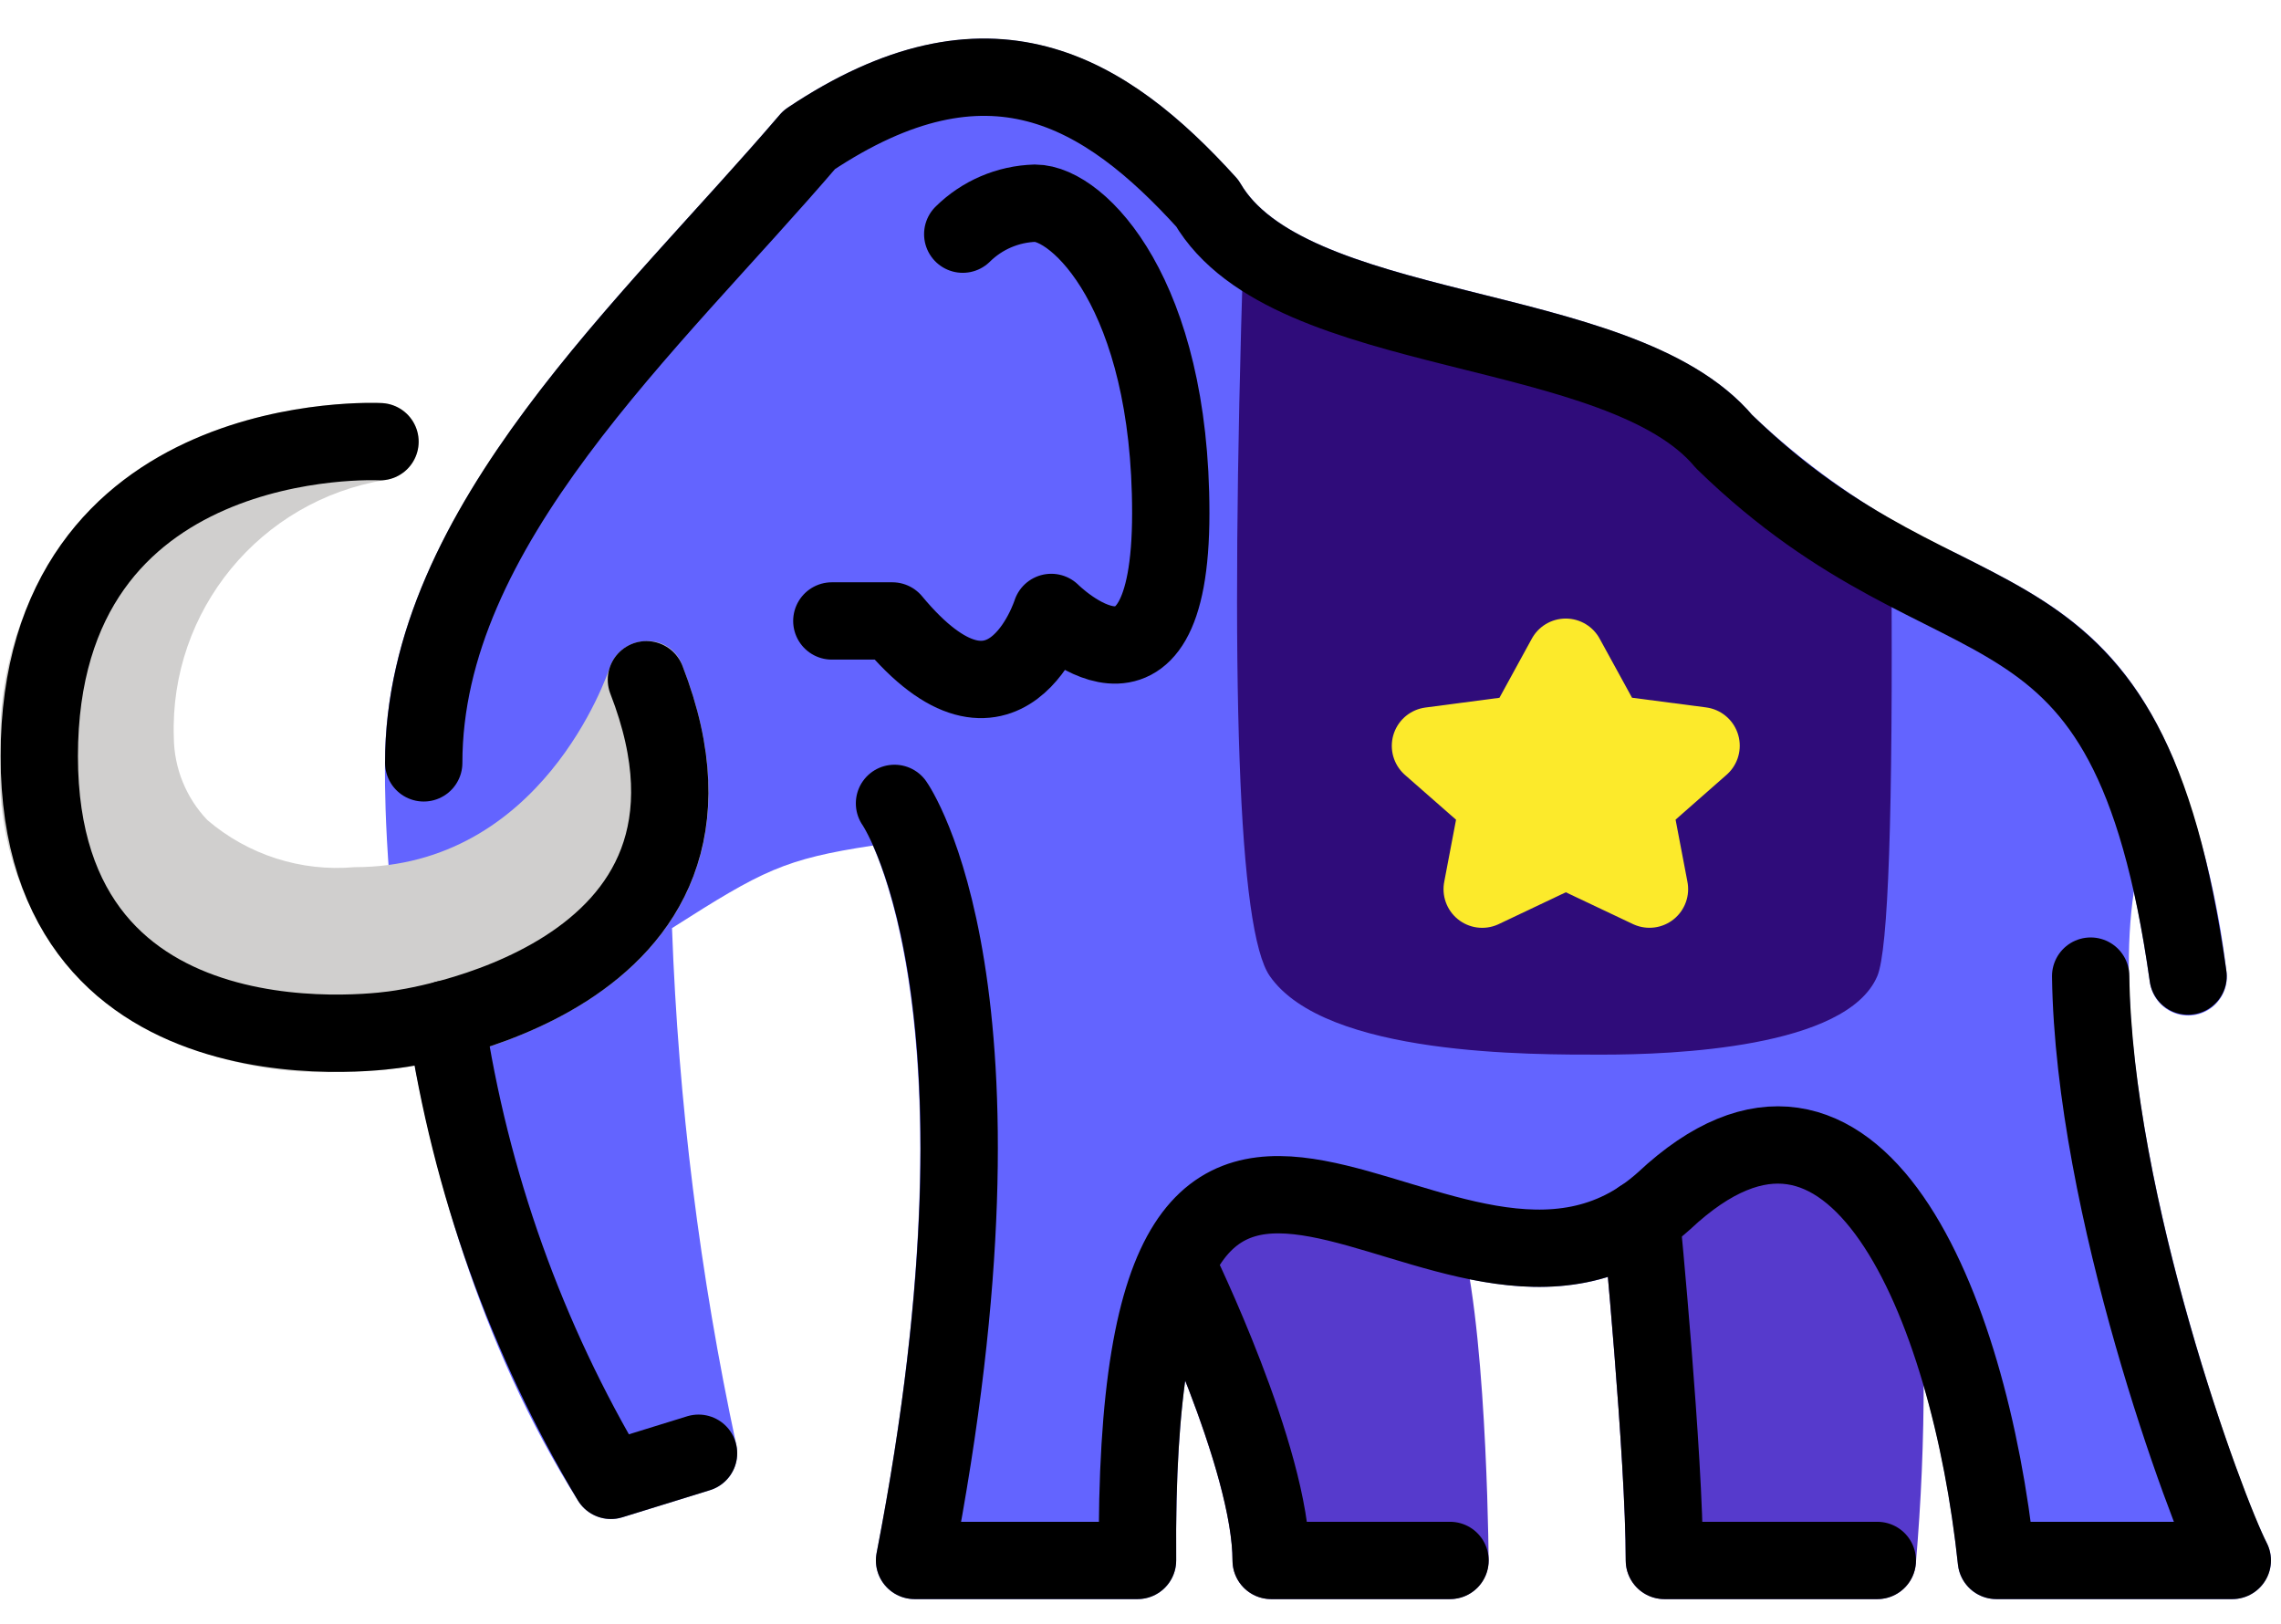 <?xml version="1.0" encoding="UTF-8"?>
<svg width="59px" height="42px" viewBox="0 0 59 42" version="1.1" xmlns="http://www.w3.org/2000/svg" xmlns:xlink="http://www.w3.org/1999/xlink">
    <title>Group</title>
    <g id="Page-1" stroke="none" stroke-width="1" fill="none" fill-rule="evenodd">
        <g id="Artboard" transform="translate(-7, -15)">
            <g id="Group" transform="translate(7, 16)">
                <g id="mammoth">
                    <g id="color" fill-rule="nonzero">
                        <path d="M57.739,40.364 L51.638,40.364 C51.126,40.364 50.697,39.978 50.644,39.469 C50.109,34.423 48.434,30.417 46.571,29.724 C45.764,29.421 44.805,29.78 43.729,30.79 C41.15,33.115 38.185,32.218 35.804,31.501 C34.203,31.017 32.821,30.598 32.015,31.205 C30.919,32.025 30.384,34.767 30.423,39.355 C30.425,39.621 30.321,39.878 30.133,40.068 C29.946,40.257 29.69,40.364 29.423,40.364 L23.655,40.364 C23.357,40.364 23.074,40.23 22.884,40 C22.694,39.77 22.617,39.467 22.674,39.174 C24.9,27.716 23.266,22.441 22.578,20.872 C20.29,21.219 19.722,21.516 17.382,23.008 C17.545,27.505 18.102,31.979 19.046,36.379 C19.156,36.886 18.86,37.392 18.364,37.546 L16.098,38.247 C15.666,38.381 15.199,38.209 14.957,37.827 C9.789,29.669 9.95,19.156 9.959,18.712 C9.959,13.285 14.194,8.61 17.931,4.485 C18.703,3.633 19.463,2.794 20.171,1.966 C20.23,1.896 20.299,1.836 20.375,1.785 C25.865,-1.891 29.455,0.816 31.966,3.584 C32.013,3.635 32.054,3.691 32.089,3.752 C32.979,5.275 35.694,5.954 38.32,6.61 C41.026,7.286 43.823,7.985 45.324,9.737 C46.894,11.23 48.702,12.451 50.673,13.349 C52.927,14.482 54.852,15.45 56.189,18.568 C56.199,18.59 56.208,18.613 56.217,18.635 C56.905,20.394 57.365,22.234 57.586,24.109 C57.644,24.466 57.504,24.827 57.22,25.052 C56.936,25.277 56.553,25.331 56.219,25.193 C55.884,25.056 55.65,24.748 55.606,24.388 C55.483,23.52 55.346,22.748 55.195,22.057 C54.355,27.566 57.804,37.294 58.63,38.909 C58.788,39.219 58.774,39.589 58.592,39.886 C58.41,40.182 58.088,40.364 57.739,40.364 L57.739,40.364 Z" id="Path" fill="#6364FF"></path>
                        <path d="M37.505,40.364 L32.88,40.364 C32.615,40.364 32.36,40.259 32.173,40.071 C31.985,39.884 31.88,39.629 31.88,39.364 C31.88,37.377 30.218,33.537 29.577,32.224 C29.335,31.728 29.541,31.129 30.037,30.887 C30.533,30.644 35.73,30.027 36.233,29.798 C36.474,29.687 36.749,29.678 36.998,29.771 C37.246,29.864 37.448,30.052 37.557,30.294 C38.385,32.114 38.492,38.159 38.505,39.353 C38.508,39.62 38.404,39.877 38.216,40.067 C38.028,40.257 37.772,40.363 37.505,40.363 L37.505,40.364 Z" id="Path" fill="#563ACC"></path>
                        <path d="M48.558,40.364 L43.051,40.364 C42.786,40.364 42.531,40.259 42.344,40.071 C42.156,39.884 42.051,39.629 42.051,39.364 C42.051,36.73 41.465,30.675 41.459,30.615 C41.406,30.065 41.808,29.577 42.358,29.523 C42.924,29.476 47.855,29.134 48.4,29.047 C48.945,28.961 49.457,29.332 49.545,29.877 C49.826,33.059 49.829,36.26 49.555,39.443 C49.514,39.963 49.08,40.364 48.558,40.364 L48.558,40.364 Z" id="Path" fill="#563ACC"></path>
                        <path d="M8.71,26.729 C6.487,26.812 4.304,26.122 2.532,24.778 C0.792,23.196 -0.134,20.908 0.016,18.56 C-0.112,16.107 0.806,13.715 2.541,11.976 C5.43,9.232 9.696,9.419 9.879,9.426 C10.393,9.452 10.803,9.864 10.827,10.378 C10.851,10.892 10.481,11.34 9.972,11.414 C6.731,11.94 4.385,14.792 4.496,18.074 C4.503,18.871 4.813,19.636 5.363,20.212 C6.417,21.114 7.789,21.554 9.17,21.431 C14.009,21.431 15.7,16.482 15.77,16.271 C15.902,15.87 16.272,15.596 16.694,15.585 C17.121,15.554 17.514,15.815 17.652,16.22 C18.604,18.67 18.549,20.811 17.49,22.586 C15.487,25.943 10.614,26.589 10.408,26.614 C9.846,26.695 9.278,26.733 8.71,26.729 Z" id="Path" fill="#D0CFCE"></path>
                    </g>
                    <g id="line" transform="translate(1.016, 0.997)">
                        <path d="M15.704,15.586 C18.755,23.438 9.267,24.625 9.267,24.625 C9.267,24.625 0,26.15 0,17.563 C0,8.976 8.813,9.428 8.813,9.428" id="Path" stroke="#000000" stroke-width="2" stroke-linecap="round" stroke-linejoin="round"></path>
                        <path d="M23.886,4.06 C24.386,3.566 25.054,3.28 25.756,3.259 C26.878,3.259 29.267,5.609 29.267,11.273 C29.267,16.936 26.176,13.845 26.176,13.845 C26.176,13.845 24.993,17.595 22.065,14.065 L20.5,14.065" id="Path" stroke="#000000" stroke-width="2" stroke-linecap="round" stroke-linejoin="round"></path>
                        <path d="M31.148,4.386 C30.786,15.795 31.013,22.084 31.829,23.252 C33.28,25.331 38.636,25.283 40.439,25.283 C42.241,25.283 46.749,25.115 47.542,23.252 C47.828,22.58 47.949,19.034 47.907,12.613 L39.904,7.477 L31.148,4.386 Z" id="blanket" fill="#2F0C7A"></path>
                        <path d="M9.944,17.736 C9.944,11.611 15.798,6.433 19.915,1.619 C24.552,-1.483 27.546,0.322 30.21,3.259 C32.313,6.863 40.883,6.204 43.577,9.424 C49.665,15.361 53.999,12.074 55.58,23.252" id="Path" stroke="#000000" stroke-width="2" stroke-linecap="round" stroke-linejoin="round"></path>
                        <path d="M17.052,35.594 L14.786,36.295 C12.599,32.635 11.151,28.581 10.522,24.364" id="Path" stroke="#000000" stroke-width="2" stroke-linecap="round" stroke-linejoin="round"></path>
                        <path d="M53.061,23.252 C53.143,29.199 56.037,37.026 56.724,38.367 L50.622,38.367 C49.924,31.786 46.949,24.454 42.029,29.063 C36.422,34.118 28.258,20.768 28.407,38.367 L22.64,38.367 C25.512,23.585 22.121,18.784 22.121,18.784" id="Path" stroke="#000000" stroke-width="2" stroke-linecap="round" stroke-linejoin="round"></path>
                        <path d="M29.46,30.789 C29.46,30.789 31.864,35.709 31.864,38.367 L36.49,38.367" id="Path" stroke="#000000" stroke-width="2" stroke-linecap="round" stroke-linejoin="round"></path>
                        <path d="M41.439,29.522 C41.439,29.522 42.035,35.654 42.035,38.367 L47.542,38.367" id="Path" stroke="#000000" stroke-width="2" stroke-linecap="round" stroke-linejoin="round"></path>
                    </g>
                </g>
                <g id="star" transform="translate(37, 16)">
                    <g id="color" fill="#FCEA2B" fill-rule="nonzero">
                        <polygon id="Path" points="3.499 0 2.418 1.975 0 2.293 1.751 3.829 1.338 6 3.501 4.974 5.665 5.999 5.251 3.828 7 2.29 4.581 1.974"></polygon>
                    </g>
                    <g id="line" stroke="#FCEA2B" stroke-linecap="round" stroke-linejoin="round" stroke-width="2">
                        <polygon id="Path" points="3.499 0 2.418 1.975 0 2.293 1.751 3.829 1.338 6 3.501 4.974 5.665 5.999 5.251 3.828 7 2.29 4.581 1.974"></polygon>
                    </g>
                </g>
            </g>
        </g>
    </g>
</svg>